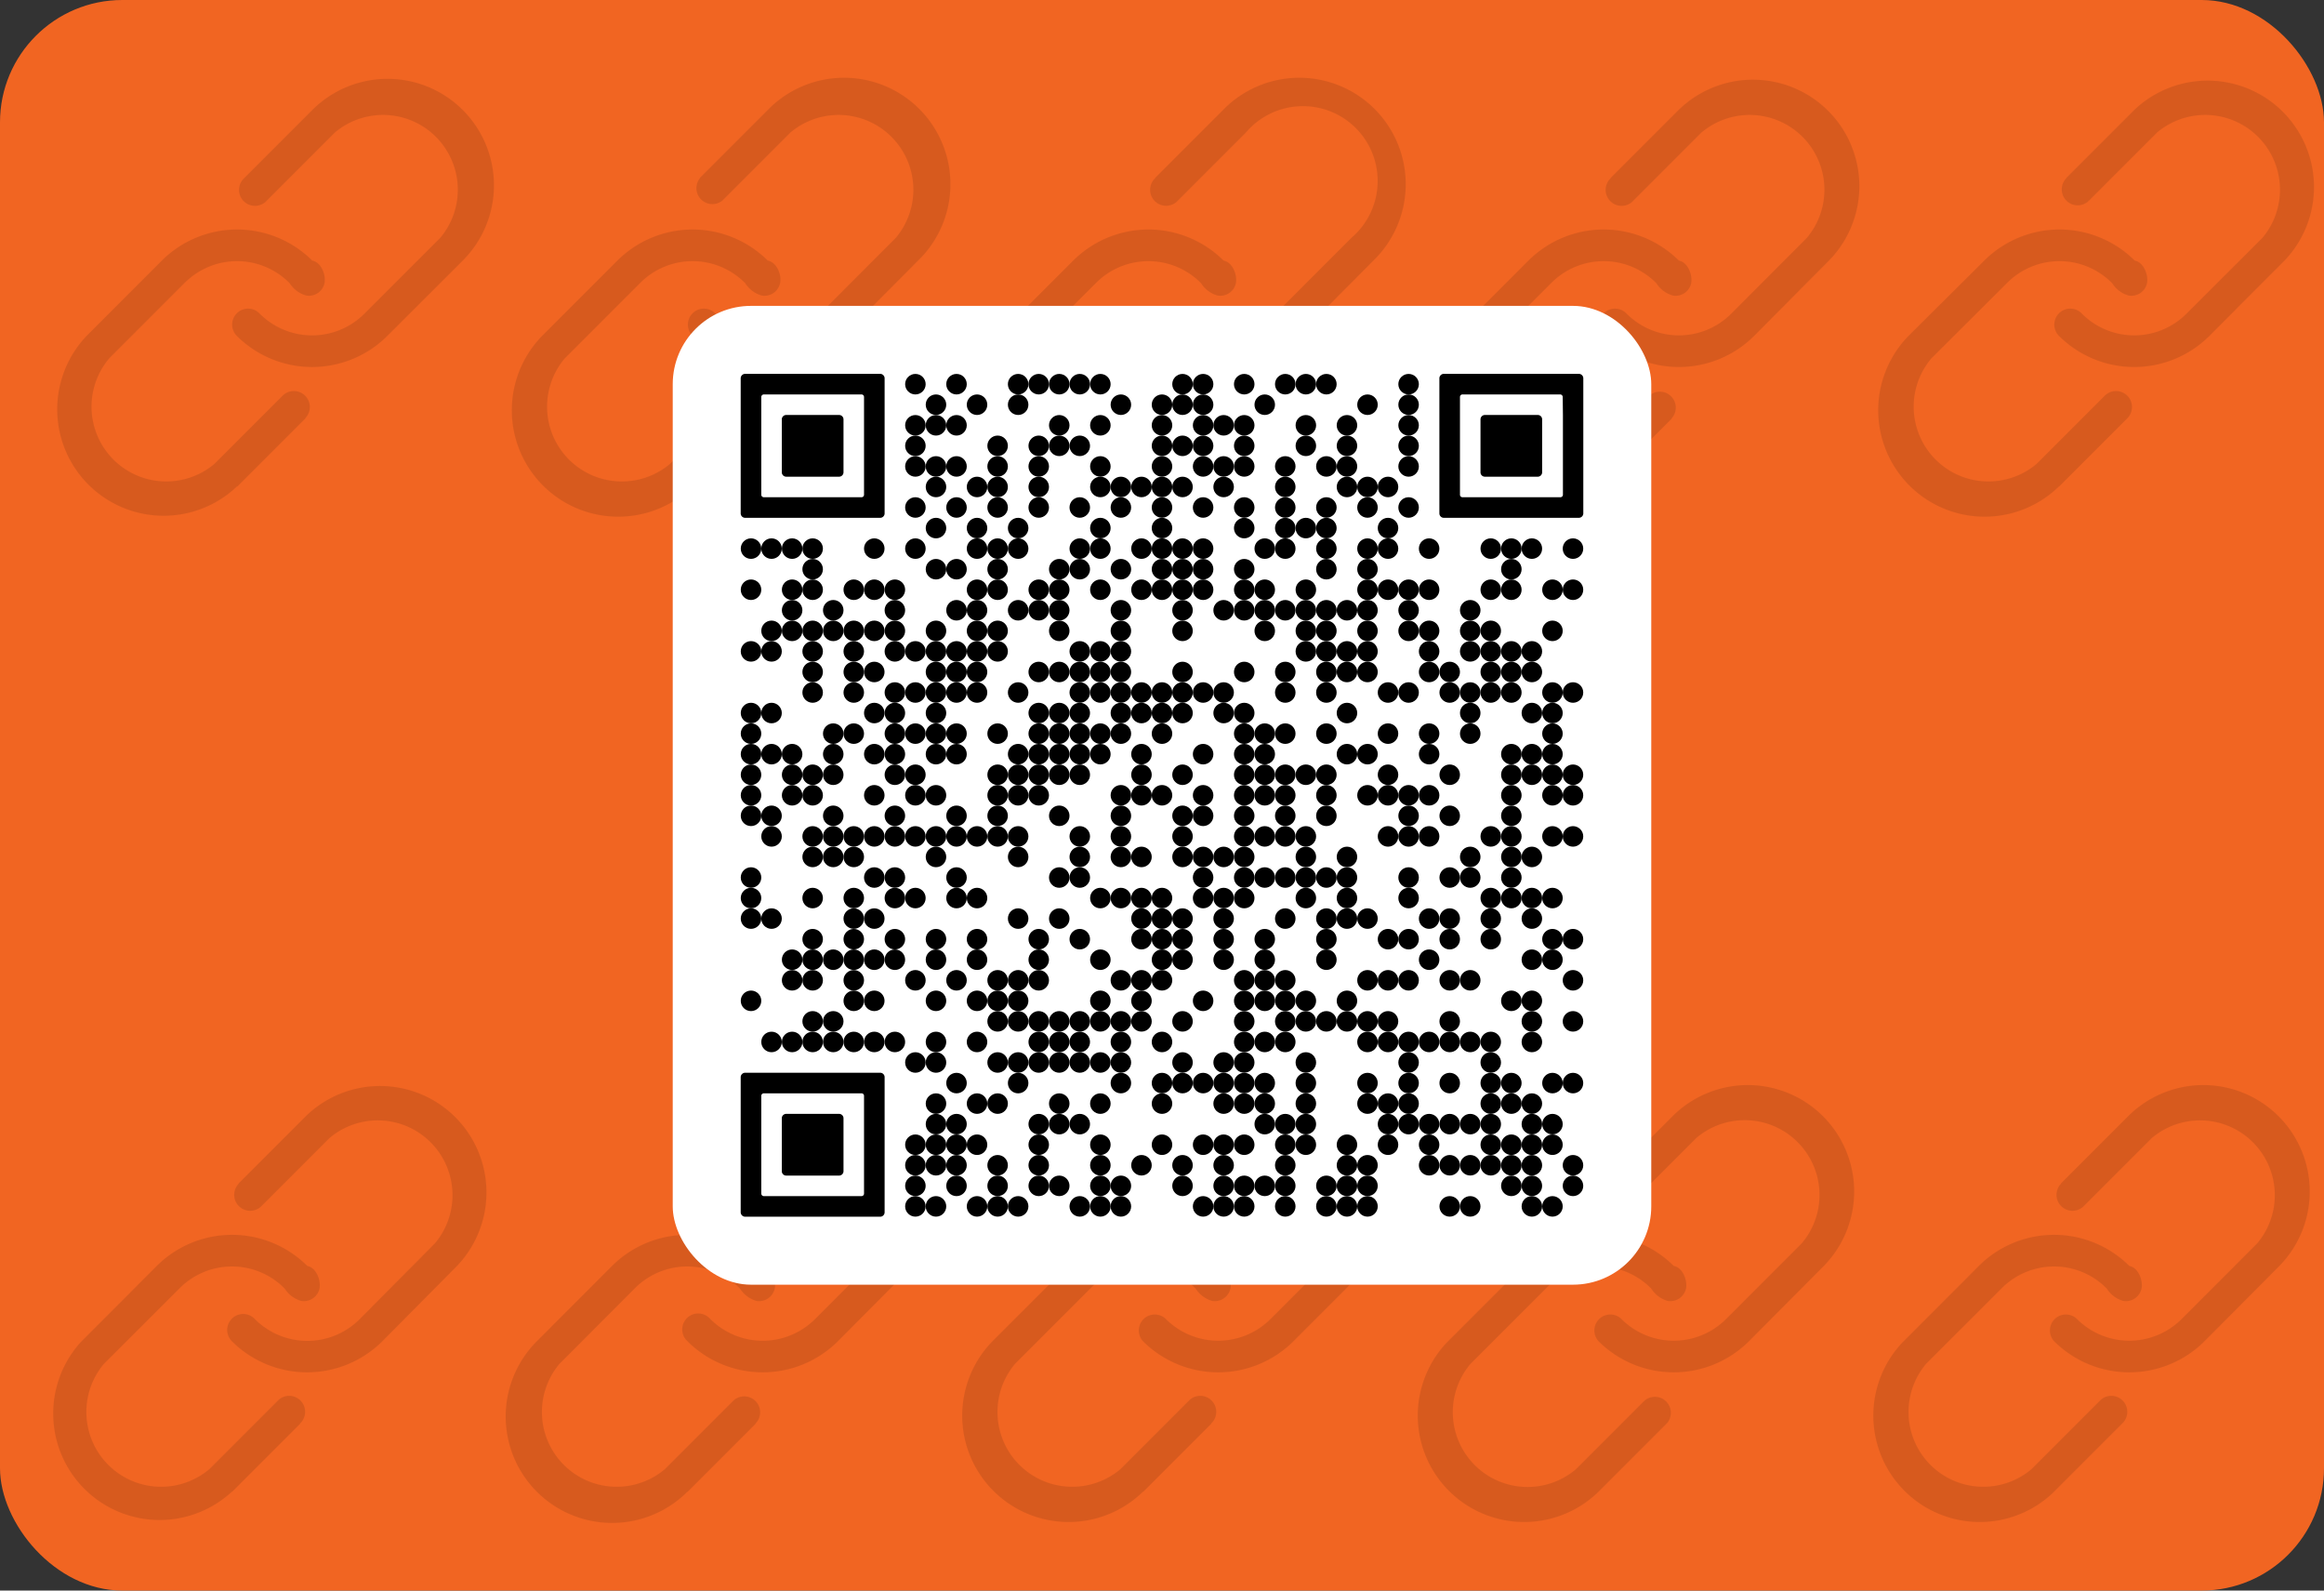 <svg xmlns="http://www.w3.org/2000/svg" viewBox="0 0 342 234"><rect x="0" y="0" width="342" height="234" fill="#333333" stroke="none"/><defs><style>.cls-1{fill:#f16522;}.cls-2{opacity:0.21;}.cls-3{opacity:0.5;}.cls-4{fill:#fff;}</style></defs><g id="Layer_2" data-name="Layer 2"><g id="orange_export_qr_with_background" data-name="orange export qr with background"><rect id="background" class="cls-1" width="342" height="234" rx="18"/><g id="link_icons" data-name="link icons" class="cls-2"><path class="cls-3" d="M34.88,71.56A15.66,15.66,0,0,1,12.74,49.42L23.81,38.34a15.69,15.69,0,0,1,22.15,0c1.27.23,2,2,1.81,3.24a2.34,2.34,0,0,1-2.71,1.9,4.25,4.25,0,0,1-2.43-1.81,10.87,10.87,0,0,0-15.5,0L16.06,52.74a11,11,0,0,0,15.5,15.5l10-10a2.35,2.35,0,0,1,3.37,3.28s0,0,0,.05l-10,10ZM57,49.42a15.69,15.69,0,0,1-22.15,0,2.35,2.35,0,0,1,3.32-3.33h0a10.88,10.88,0,0,0,15.51,0L64.78,35a11,11,0,0,0-15.5-15.5l-10,10a2.35,2.35,0,1,1-3.37-3.27l.05-.05,10-10A15.66,15.66,0,1,1,68.1,38.34Z"/><path class="cls-3" d="M101.92,71.56A15.66,15.66,0,0,1,79.77,49.42L90.85,38.34a15.68,15.68,0,0,1,22.14,0c1.28.23,2.05,2,1.82,3.24a2.34,2.34,0,0,1-2.72,1.9,4.26,4.26,0,0,1-2.42-1.81,10.87,10.87,0,0,0-15.5,0L83.1,52.74a11,11,0,0,0,15.5,15.5l10-10a2.35,2.35,0,0,1,3.37,3.28l0,.05-10,10Zm22.15-22.14a15.69,15.69,0,0,1-22.15,0,2.35,2.35,0,0,1,3.32-3.33h0a10.87,10.87,0,0,0,15.5,0L131.82,35a11,11,0,0,0-15.5-15.5l-10,10A2.35,2.35,0,0,1,103,26.21l0-.05,10-10a15.66,15.66,0,1,1,22.15,22.14Z"/><path class="cls-3" d="M169,71.56a15.66,15.66,0,1,1-22.15-22.14l11.08-11.08a15.68,15.68,0,0,1,22.14,0c1.28.23,2,2,1.82,3.24a2.34,2.34,0,0,1-2.72,1.9,4.23,4.23,0,0,1-2.42-1.81,10.87,10.87,0,0,0-15.5,0L150.13,52.74a11,11,0,0,0,15.51,15.5l10-10A2.35,2.35,0,0,1,179,61.55s0,0-.05.05l-10,10ZM191.1,49.42a15.68,15.68,0,0,1-22.14,0,2.35,2.35,0,0,1,3.32-3.33h0a10.87,10.87,0,0,0,15.5,0L198.86,35a11,11,0,1,0-15.51-15.5l-10,10A2.35,2.35,0,1,1,170,26.21s0,0,0-.05l10-10a15.66,15.66,0,1,1,22.15,22.14Z"/><path class="cls-3" d="M236,71.56a15.66,15.66,0,0,1-22.15-22.14l11.07-11.08a15.69,15.69,0,0,1,22.15,0c1.28.23,2,2,1.82,3.24a2.34,2.34,0,0,1-2.72,1.9,4.23,4.23,0,0,1-2.42-1.81,10.87,10.87,0,0,0-15.5,0L217.17,52.74a11,11,0,0,0,15.5,15.5l10-10A2.35,2.35,0,0,1,246,61.55l0,.05-10,10Zm22.14-22.14a15.68,15.68,0,0,1-22.14,0,2.35,2.35,0,0,1,3.32-3.33h0a10.87,10.87,0,0,0,15.5,0L265.89,35a11,11,0,0,0-15.5-15.5l-10,10a2.35,2.35,0,1,1-3.37-3.27l0-.05,10-10a15.66,15.66,0,0,1,22.15,22.14Z"/><path class="cls-3" d="M303,71.56a15.66,15.66,0,0,1-22.15-22.14L292,38.34a15.69,15.69,0,0,1,22.15,0c1.28.23,2,2,1.82,3.24a2.35,2.35,0,0,1-2.72,1.9,4.2,4.2,0,0,1-2.42-1.81,10.88,10.88,0,0,0-15.51,0L284.21,52.74a11,11,0,0,0,15.5,15.5l10-10a2.35,2.35,0,0,1,3.37,3.28l-.05.05-10,10Zm22.14-22.14a15.68,15.68,0,0,1-22.14,0,2.35,2.35,0,0,1,3.32-3.33h0a10.87,10.87,0,0,0,15.5,0L332.93,35a11,11,0,0,0-15.5-15.5l-10,10a2.34,2.34,0,1,1-3.36-3.27l0-.05,10-10a15.66,15.66,0,0,1,22.14,22.14Z"/><path class="cls-3" d="M34.12,219.46A15.66,15.66,0,0,1,12,197.32l11.07-11.08a15.69,15.69,0,0,1,22.15,0c1.27.23,2,2,1.82,3.24a2.37,2.37,0,0,1-2.72,1.91,4.31,4.31,0,0,1-2.43-1.82,10.87,10.87,0,0,0-15.5,0L15.3,200.64a11,11,0,0,0,15.5,15.5l10-10a2.35,2.35,0,1,1,3.37,3.27l0,.05-10,10Zm22.15-22.14a15.69,15.69,0,0,1-22.15,0A2.35,2.35,0,1,1,37.45,194h0A10.89,10.89,0,0,0,53,194L64,182.92a11,11,0,0,0-15.5-15.5l-10,10a2.35,2.35,0,0,1-3.37-3.28l0-.05,10-10a15.66,15.66,0,0,1,22.14,22.14Z"/><path class="cls-3" d="M101.16,219.46A15.66,15.66,0,0,1,79,197.32l11.07-11.08a15.68,15.68,0,0,1,22.14,0c1.28.23,2,2,1.82,3.24a2.36,2.36,0,0,1-2.72,1.91,4.33,4.33,0,0,1-2.42-1.82,10.87,10.87,0,0,0-15.5,0L82.34,200.64a11,11,0,0,0,15.5,15.5l10-10a2.34,2.34,0,1,1,3.36,3.27l0,.05-10,10Zm22.15-22.14a15.69,15.69,0,0,1-22.15,0,2.35,2.35,0,1,1,3.32-3.32h0A10.9,10.9,0,0,0,120,194l11.07-11.08a11,11,0,0,0-15.5-15.5l-10,10a2.35,2.35,0,0,1-3.37-3.28l0-.05,10-10a15.66,15.66,0,0,1,22.14,22.14Z"/><path class="cls-3" d="M168.2,219.46a15.66,15.66,0,0,1-22.15-22.14l11.08-11.08a15.68,15.68,0,0,1,22.14,0c1.28.23,2,2,1.82,3.24a2.36,2.36,0,0,1-2.72,1.91,4.29,4.29,0,0,1-2.42-1.82,10.87,10.87,0,0,0-15.5,0l-11.07,11.07a11,11,0,0,0,15.5,15.5l10-10a2.35,2.35,0,1,1,3.37,3.27l0,.05-10,10Zm22.15-22.14a15.69,15.69,0,0,1-22.15,0,2.35,2.35,0,0,1,3.32-3.32h0a10.89,10.89,0,0,0,15.5,0l11.08-11.08a11,11,0,0,0-15.5-15.5l-10,10a2.35,2.35,0,0,1-3.37-3.28l.05-.05,10-10a15.66,15.66,0,0,1,22.15,22.14Z"/><path class="cls-3" d="M235.24,219.46a15.66,15.66,0,0,1-22.15-22.14l11.08-11.08a15.68,15.68,0,0,1,22.14,0c1.28.23,2,2,1.82,3.24a2.36,2.36,0,0,1-2.72,1.91,4.29,4.29,0,0,1-2.42-1.82,10.87,10.87,0,0,0-15.5,0l-11.08,11.07a11,11,0,0,0,15.51,15.5l10-10a2.35,2.35,0,0,1,3.37,3.27s0,0-.05.05l-10,10Zm22.14-22.14a15.68,15.68,0,0,1-22.14,0,2.35,2.35,0,0,1,3.32-3.32h0a10.89,10.89,0,0,0,15.5,0l11.08-11.08a11,11,0,0,0-15.51-15.5l-10,10a2.35,2.35,0,0,1-3.37-3.28l0-.05,10-10a15.66,15.66,0,0,1,22.15,22.14Z"/><path class="cls-3" d="M302.28,219.46a15.66,15.66,0,0,1-22.15-22.14l11.07-11.08a15.69,15.69,0,0,1,22.15,0c1.28.23,2,2,1.82,3.24a2.36,2.36,0,0,1-2.72,1.91,4.26,4.26,0,0,1-2.42-1.82,10.87,10.87,0,0,0-15.5,0l-11.08,11.07a11,11,0,0,0,15.5,15.5l10-10a2.35,2.35,0,1,1,3.37,3.27l-.05.05-10,10Zm22.14-22.14a15.68,15.68,0,0,1-22.14,0A2.35,2.35,0,0,1,305.6,194h0a10.89,10.89,0,0,0,15.5,0l11.07-11.08a11,11,0,0,0-15.5-15.5l-10,10a2.35,2.35,0,0,1-3.37-3.28l0-.05,10-10a15.66,15.66,0,0,1,22.15,22.14Z"/></g><rect class="cls-4" x="99" y="45" width="144" height="144" rx="11.52"/></g><g id="_02" data-name="02"><circle cx="134.71" cy="56.52" r="1.51"/><circle cx="140.76" cy="56.52" r="1.51"/><circle cx="149.83" cy="56.52" r="1.51"/><circle cx="152.86" cy="56.52" r="1.51"/><circle cx="155.88" cy="56.52" r="1.51"/><circle cx="158.9" cy="56.52" r="1.51"/><circle cx="161.93" cy="56.52" r="1.51"/><circle cx="174.02" cy="56.52" r="1.51"/><circle cx="177.05" cy="56.52" r="1.51"/><circle cx="183.1" cy="56.52" r="1.51"/><circle cx="189.14" cy="56.52" r="1.51"/><circle cx="192.17" cy="56.52" r="1.51"/><circle cx="195.19" cy="56.52" r="1.51"/><circle cx="207.29" cy="56.52" r="1.51"/><circle cx="137.74" cy="59.54" r="1.51"/><circle cx="143.78" cy="59.54" r="1.51"/><circle cx="149.83" cy="59.54" r="1.51"/><circle cx="164.95" cy="59.54" r="1.51"/><circle cx="171" cy="59.54" r="1.51"/><circle cx="174.02" cy="59.54" r="1.51"/><circle cx="177.05" cy="59.54" r="1.51"/><circle cx="186.12" cy="59.54" r="1.51"/><circle cx="201.24" cy="59.54" r="1.51"/><circle cx="207.29" cy="59.54" r="1.51"/><circle cx="134.71" cy="62.57" r="1.51"/><circle cx="137.74" cy="62.57" r="1.51"/><circle cx="140.76" cy="62.57" r="1.51"/><circle cx="155.88" cy="62.57" r="1.51"/><circle cx="161.93" cy="62.57" r="1.51"/><circle cx="171" cy="62.57" r="1.51"/><circle cx="177.05" cy="62.57" r="1.51"/><circle cx="180.07" cy="62.57" r="1.51"/><circle cx="183.1" cy="62.57" r="1.51"/><circle cx="192.17" cy="62.57" r="1.51"/><circle cx="198.22" cy="62.57" r="1.51"/><circle cx="207.29" cy="62.57" r="1.51"/><circle cx="134.71" cy="65.59" r="1.51"/><circle cx="146.81" cy="65.59" r="1.51"/><circle cx="152.86" cy="65.59" r="1.51"/><circle cx="155.88" cy="65.59" r="1.51"/><circle cx="158.9" cy="65.59" r="1.51"/><circle cx="171" cy="65.59" r="1.51"/><circle cx="174.02" cy="65.59" r="1.51"/><circle cx="177.05" cy="65.59" r="1.51"/><circle cx="183.1" cy="65.59" r="1.51"/><circle cx="192.17" cy="65.59" r="1.51"/><circle cx="198.22" cy="65.59" r="1.51"/><circle cx="207.29" cy="65.59" r="1.51"/><circle cx="134.71" cy="68.62" r="1.51"/><circle cx="137.74" cy="68.62" r="1.51"/><circle cx="140.76" cy="68.62" r="1.51"/><circle cx="146.81" cy="68.62" r="1.51"/><circle cx="152.86" cy="68.62" r="1.51"/><circle cx="161.93" cy="68.62" r="1.51"/><circle cx="171" cy="68.62" r="1.51"/><circle cx="177.05" cy="68.62" r="1.51"/><circle cx="180.07" cy="68.62" r="1.51"/><circle cx="183.1" cy="68.62" r="1.51"/><circle cx="189.14" cy="68.62" r="1.51"/><circle cx="195.19" cy="68.62" r="1.51"/><circle cx="198.22" cy="68.62" r="1.51"/><circle cx="207.29" cy="68.62" r="1.51"/><circle cx="137.74" cy="71.64" r="1.51"/><circle cx="143.78" cy="71.64" r="1.51"/><circle cx="146.81" cy="71.64" r="1.51"/><circle cx="152.86" cy="71.64" r="1.51"/><circle cx="161.93" cy="71.64" r="1.51"/><circle cx="164.95" cy="71.64" r="1.51"/><circle cx="167.98" cy="71.64" r="1.51"/><circle cx="171" cy="71.64" r="1.51"/><circle cx="174.02" cy="71.64" r="1.51"/><circle cx="180.07" cy="71.64" r="1.51"/><circle cx="189.14" cy="71.64" r="1.51"/><circle cx="198.22" cy="71.64" r="1.51"/><circle cx="201.24" cy="71.64" r="1.51"/><circle cx="204.26" cy="71.64" r="1.51"/><circle cx="134.71" cy="74.66" r="1.51"/><circle cx="140.76" cy="74.66" r="1.51"/><circle cx="146.81" cy="74.66" r="1.51"/><circle cx="152.86" cy="74.66" r="1.51"/><circle cx="158.9" cy="74.66" r="1.51"/><circle cx="164.95" cy="74.66" r="1.51"/><circle cx="171" cy="74.66" r="1.51"/><circle cx="177.05" cy="74.66" r="1.51"/><circle cx="183.1" cy="74.66" r="1.51"/><circle cx="189.14" cy="74.66" r="1.51"/><circle cx="195.19" cy="74.66" r="1.51"/><circle cx="201.24" cy="74.66" r="1.51"/><circle cx="207.29" cy="74.66" r="1.51"/><circle cx="137.74" cy="77.69" r="1.51"/><circle cx="143.78" cy="77.69" r="1.51"/><circle cx="149.83" cy="77.69" r="1.51"/><circle cx="161.93" cy="77.69" r="1.51"/><circle cx="171" cy="77.69" r="1.51"/><circle cx="183.1" cy="77.69" r="1.51"/><circle cx="189.14" cy="77.69" r="1.51"/><circle cx="192.17" cy="77.69" r="1.51"/><circle cx="195.19" cy="77.69" r="1.51"/><circle cx="204.26" cy="77.69" r="1.51"/><circle cx="110.52" cy="80.71" r="1.51"/><circle cx="113.54" cy="80.71" r="1.51"/><circle cx="116.57" cy="80.71" r="1.51"/><circle cx="119.59" cy="80.71" r="1.51"/><circle cx="128.66" cy="80.71" r="1.51"/><circle cx="134.71" cy="80.71" r="1.51"/><circle cx="143.78" cy="80.71" r="1.51"/><circle cx="146.81" cy="80.71" r="1.51"/><circle cx="149.83" cy="80.71" r="1.51"/><circle cx="158.9" cy="80.71" r="1.51"/><circle cx="161.93" cy="80.71" r="1.51"/><circle cx="167.98" cy="80.71" r="1.51"/><circle cx="171" cy="80.71" r="1.51"/><circle cx="174.02" cy="80.71" r="1.51"/><circle cx="177.05" cy="80.71" r="1.51"/><circle cx="186.12" cy="80.71" r="1.51"/><circle cx="189.14" cy="80.71" r="1.51"/><circle cx="195.19" cy="80.71" r="1.51"/><circle cx="201.24" cy="80.71" r="1.51"/><circle cx="204.26" cy="80.71" r="1.51"/><circle cx="210.31" cy="80.71" r="1.51"/><circle cx="219.38" cy="80.71" r="1.51"/><circle cx="222.41" cy="80.71" r="1.51"/><circle cx="225.43" cy="80.71" r="1.51"/><circle cx="231.48" cy="80.71" r="1.51"/><circle cx="119.59" cy="83.74" r="1.51"/><circle cx="137.74" cy="83.74" r="1.51"/><circle cx="140.76" cy="83.74" r="1.51"/><circle cx="146.81" cy="83.74" r="1.51"/><circle cx="155.88" cy="83.74" r="1.51"/><circle cx="158.9" cy="83.74" r="1.51"/><circle cx="164.95" cy="83.74" r="1.51"/><circle cx="171" cy="83.74" r="1.51"/><circle cx="174.02" cy="83.74" r="1.51"/><circle cx="177.05" cy="83.74" r="1.51"/><circle cx="183.1" cy="83.74" r="1.51"/><circle cx="195.19" cy="83.74" r="1.51"/><circle cx="201.24" cy="83.74" r="1.51"/><circle cx="222.41" cy="83.74" r="1.51"/><circle cx="110.52" cy="86.76" r="1.51"/><circle cx="116.57" cy="86.76" r="1.51"/><circle cx="119.59" cy="86.76" r="1.51"/><circle cx="125.64" cy="86.76" r="1.51"/><circle cx="128.66" cy="86.76" r="1.51"/><circle cx="131.69" cy="86.76" r="1.51"/><circle cx="143.78" cy="86.76" r="1.51"/><circle cx="146.81" cy="86.76" r="1.51"/><circle cx="152.86" cy="86.76" r="1.51"/><circle cx="155.88" cy="86.76" r="1.51"/><circle cx="161.93" cy="86.76" r="1.51"/><circle cx="167.98" cy="86.76" r="1.51"/><circle cx="171" cy="86.76" r="1.51"/><circle cx="174.02" cy="86.76" r="1.51"/><circle cx="177.05" cy="86.76" r="1.51"/><circle cx="183.1" cy="86.76" r="1.51"/><circle cx="186.12" cy="86.76" r="1.51"/><circle cx="192.17" cy="86.76" r="1.51"/><circle cx="201.24" cy="86.76" r="1.51"/><circle cx="204.26" cy="86.76" r="1.51"/><circle cx="207.29" cy="86.76" r="1.51"/><circle cx="210.31" cy="86.76" r="1.51"/><circle cx="219.38" cy="86.76" r="1.51"/><circle cx="222.41" cy="86.76" r="1.51"/><circle cx="228.46" cy="86.76" r="1.51"/><circle cx="231.48" cy="86.76" r="1.51"/><circle cx="116.57" cy="89.78" r="1.51"/><circle cx="122.62" cy="89.78" r="1.51"/><circle cx="131.69" cy="89.78" r="1.51"/><circle cx="140.76" cy="89.78" r="1.51"/><circle cx="143.78" cy="89.78" r="1.51"/><circle cx="149.83" cy="89.78" r="1.51"/><circle cx="152.86" cy="89.78" r="1.51"/><circle cx="155.88" cy="89.78" r="1.51"/><circle cx="164.95" cy="89.78" r="1.51"/><circle cx="174.02" cy="89.78" r="1.51"/><circle cx="180.07" cy="89.78" r="1.51"/><circle cx="183.1" cy="89.78" r="1.51"/><circle cx="186.12" cy="89.78" r="1.51"/><circle cx="189.14" cy="89.78" r="1.51"/><circle cx="192.17" cy="89.78" r="1.51"/><circle cx="195.19" cy="89.78" r="1.51"/><circle cx="198.22" cy="89.78" r="1.51"/><circle cx="201.24" cy="89.78" r="1.51"/><circle cx="207.29" cy="89.78" r="1.51"/><circle cx="216.36" cy="89.78" r="1.51"/><circle cx="113.54" cy="92.81" r="1.51"/><circle cx="116.57" cy="92.81" r="1.51"/><circle cx="119.59" cy="92.81" r="1.51"/><circle cx="122.62" cy="92.81" r="1.51"/><circle cx="125.64" cy="92.81" r="1.51"/><circle cx="128.66" cy="92.81" r="1.51"/><circle cx="131.69" cy="92.81" r="1.51"/><circle cx="137.74" cy="92.81" r="1.51"/><circle cx="143.78" cy="92.81" r="1.51"/><circle cx="146.81" cy="92.81" r="1.51"/><circle cx="155.88" cy="92.81" r="1.51"/><circle cx="164.95" cy="92.81" r="1.51"/><circle cx="174.02" cy="92.81" r="1.51"/><circle cx="186.12" cy="92.81" r="1.51"/><circle cx="192.17" cy="92.81" r="1.51"/><circle cx="195.19" cy="92.81" r="1.51"/><circle cx="201.24" cy="92.81" r="1.51"/><circle cx="207.29" cy="92.81" r="1.51"/><circle cx="210.31" cy="92.81" r="1.51"/><circle cx="216.36" cy="92.81" r="1.51"/><circle cx="219.38" cy="92.81" r="1.51"/><circle cx="228.46" cy="92.81" r="1.51"/><circle cx="110.52" cy="95.83" r="1.51"/><circle cx="113.54" cy="95.83" r="1.51"/><circle cx="119.59" cy="95.83" r="1.51"/><circle cx="125.64" cy="95.83" r="1.51"/><circle cx="131.69" cy="95.83" r="1.51"/><circle cx="134.71" cy="95.83" r="1.51"/><circle cx="137.74" cy="95.83" r="1.51"/><circle cx="140.76" cy="95.83" r="1.51"/><circle cx="143.78" cy="95.83" r="1.51"/><circle cx="146.81" cy="95.83" r="1.51"/><circle cx="158.9" cy="95.83" r="1.51"/><circle cx="161.93" cy="95.83" r="1.51"/><circle cx="164.95" cy="95.83" r="1.51"/><circle cx="192.17" cy="95.83" r="1.51"/><circle cx="195.19" cy="95.83" r="1.51"/><circle cx="198.22" cy="95.83" r="1.51"/><circle cx="201.24" cy="95.83" r="1.51"/><circle cx="210.31" cy="95.83" r="1.51"/><circle cx="216.36" cy="95.83" r="1.51"/><circle cx="219.38" cy="95.83" r="1.51"/><circle cx="222.41" cy="95.83" r="1.51"/><circle cx="225.43" cy="95.83" r="1.51"/><circle cx="119.59" cy="98.86" r="1.51"/><circle cx="125.64" cy="98.86" r="1.51"/><circle cx="128.66" cy="98.86" r="1.51"/><circle cx="137.74" cy="98.86" r="1.51"/><circle cx="140.76" cy="98.86" r="1.51"/><circle cx="143.78" cy="98.86" r="1.51"/><circle cx="152.86" cy="98.86" r="1.51"/><circle cx="155.88" cy="98.86" r="1.51"/><circle cx="158.9" cy="98.86" r="1.51"/><circle cx="161.93" cy="98.86" r="1.51"/><circle cx="164.95" cy="98.86" r="1.51"/><circle cx="174.02" cy="98.86" r="1.51"/><circle cx="183.1" cy="98.86" r="1.51"/><circle cx="189.14" cy="98.86" r="1.51"/><circle cx="195.19" cy="98.86" r="1.51"/><circle cx="198.22" cy="98.86" r="1.51"/><circle cx="201.24" cy="98.86" r="1.51"/><circle cx="210.31" cy="98.86" r="1.51"/><circle cx="213.34" cy="98.86" r="1.51"/><circle cx="219.38" cy="98.86" r="1.51"/><circle cx="222.41" cy="98.86" r="1.51"/><circle cx="225.43" cy="98.86" r="1.51"/><circle cx="119.59" cy="101.88" r="1.51"/><circle cx="125.64" cy="101.88" r="1.51"/><circle cx="131.69" cy="101.88" r="1.51"/><circle cx="134.71" cy="101.88" r="1.51"/><circle cx="137.74" cy="101.88" r="1.51"/><circle cx="140.76" cy="101.88" r="1.51"/><circle cx="143.78" cy="101.88" r="1.51"/><circle cx="149.83" cy="101.88" r="1.51"/><circle cx="158.9" cy="101.88" r="1.51"/><circle cx="161.93" cy="101.88" r="1.51"/><circle cx="164.95" cy="101.88" r="1.51"/><circle cx="167.98" cy="101.88" r="1.51"/><circle cx="171" cy="101.88" r="1.51"/><circle cx="174.02" cy="101.88" r="1.51"/><circle cx="177.05" cy="101.88" r="1.51"/><circle cx="180.07" cy="101.88" r="1.51"/><circle cx="189.14" cy="101.88" r="1.51"/><circle cx="195.19" cy="101.88" r="1.51"/><circle cx="204.26" cy="101.88" r="1.51"/><circle cx="207.29" cy="101.88" r="1.51"/><circle cx="213.34" cy="101.88" r="1.51"/><circle cx="216.36" cy="101.88" r="1.51"/><circle cx="219.38" cy="101.88" r="1.51"/><circle cx="222.41" cy="101.88" r="1.51"/><circle cx="228.46" cy="101.88" r="1.51"/><circle cx="231.48" cy="101.88" r="1.51"/><circle cx="110.52" cy="104.9" r="1.51"/><circle cx="113.54" cy="104.9" r="1.51"/><circle cx="128.66" cy="104.9" r="1.51"/><circle cx="131.69" cy="104.9" r="1.51"/><circle cx="137.74" cy="104.9" r="1.51"/><circle cx="152.86" cy="104.9" r="1.51"/><circle cx="155.88" cy="104.9" r="1.51"/><circle cx="158.9" cy="104.9" r="1.51"/><circle cx="164.95" cy="104.9" r="1.51"/><circle cx="167.98" cy="104.9" r="1.51"/><circle cx="171" cy="104.9" r="1.51"/><circle cx="174.02" cy="104.9" r="1.51"/><circle cx="180.07" cy="104.9" r="1.51"/><circle cx="183.1" cy="104.9" r="1.51"/><circle cx="198.22" cy="104.9" r="1.51"/><circle cx="216.36" cy="104.9" r="1.51"/><circle cx="225.43" cy="104.9" r="1.51"/><circle cx="228.46" cy="104.9" r="1.51"/><circle cx="110.52" cy="107.93" r="1.51"/><circle cx="122.62" cy="107.93" r="1.51"/><circle cx="125.64" cy="107.93" r="1.51"/><circle cx="131.69" cy="107.93" r="1.51"/><circle cx="134.71" cy="107.93" r="1.51"/><circle cx="137.74" cy="107.93" r="1.51"/><circle cx="140.76" cy="107.93" r="1.51"/><circle cx="146.81" cy="107.93" r="1.51"/><circle cx="152.86" cy="107.93" r="1.51"/><circle cx="155.88" cy="107.93" r="1.51"/><circle cx="158.9" cy="107.93" r="1.51"/><circle cx="161.93" cy="107.93" r="1.51"/><circle cx="164.95" cy="107.93" r="1.51"/><circle cx="171" cy="107.93" r="1.51"/><circle cx="183.1" cy="107.93" r="1.51"/><circle cx="186.12" cy="107.93" r="1.51"/><circle cx="189.14" cy="107.93" r="1.51"/><circle cx="195.19" cy="107.93" r="1.51"/><circle cx="204.26" cy="107.93" r="1.51"/><circle cx="210.31" cy="107.93" r="1.51"/><circle cx="216.36" cy="107.93" r="1.51"/><circle cx="228.46" cy="107.93" r="1.51"/><circle cx="110.52" cy="110.95" r="1.51"/><circle cx="113.54" cy="110.95" r="1.51"/><circle cx="116.57" cy="110.95" r="1.51"/><circle cx="122.62" cy="110.95" r="1.51"/><circle cx="128.66" cy="110.95" r="1.51"/><circle cx="131.69" cy="110.95" r="1.51"/><circle cx="137.74" cy="110.95" r="1.51"/><circle cx="140.76" cy="110.95" r="1.51"/><circle cx="149.83" cy="110.95" r="1.51"/><circle cx="152.86" cy="110.95" r="1.51"/><circle cx="155.88" cy="110.95" r="1.51"/><circle cx="158.9" cy="110.95" r="1.51"/><circle cx="161.93" cy="110.95" r="1.51"/><circle cx="167.98" cy="110.95" r="1.51"/><circle cx="177.05" cy="110.95" r="1.51"/><circle cx="183.1" cy="110.95" r="1.51"/><circle cx="186.12" cy="110.95" r="1.51"/><circle cx="198.22" cy="110.95" r="1.51"/><circle cx="201.24" cy="110.95" r="1.51"/><circle cx="210.31" cy="110.95" r="1.51"/><circle cx="222.41" cy="110.95" r="1.51"/><circle cx="225.43" cy="110.95" r="1.51"/><circle cx="228.46" cy="110.95" r="1.51"/><circle cx="110.52" cy="113.98" r="1.51"/><circle cx="116.57" cy="113.98" r="1.51"/><circle cx="119.59" cy="113.98" r="1.51"/><circle cx="122.62" cy="113.98" r="1.51"/><circle cx="131.69" cy="113.98" r="1.51"/><circle cx="134.71" cy="113.98" r="1.51"/><circle cx="146.81" cy="113.98" r="1.51"/><circle cx="149.83" cy="113.98" r="1.51"/><circle cx="152.86" cy="113.98" r="1.51"/><circle cx="155.88" cy="113.98" r="1.51"/><circle cx="158.9" cy="113.98" r="1.51"/><circle cx="167.98" cy="113.98" r="1.51"/><circle cx="174.02" cy="113.98" r="1.51"/><circle cx="183.1" cy="113.98" r="1.51"/><circle cx="186.12" cy="113.98" r="1.51"/><circle cx="189.14" cy="113.98" r="1.51"/><circle cx="192.17" cy="113.98" r="1.51"/><circle cx="195.19" cy="113.98" r="1.51"/><circle cx="204.26" cy="113.98" r="1.51"/><circle cx="213.34" cy="113.98" r="1.51"/><circle cx="222.41" cy="113.98" r="1.51"/><circle cx="225.43" cy="113.98" r="1.51"/><circle cx="228.46" cy="113.98" r="1.51"/><circle cx="231.48" cy="113.98" r="1.51"/><circle cx="110.52" cy="117" r="1.51"/><circle cx="116.57" cy="117" r="1.51"/><circle cx="119.59" cy="117" r="1.51"/><circle cx="128.66" cy="117" r="1.51"/><circle cx="134.71" cy="117" r="1.51"/><circle cx="137.74" cy="117" r="1.51"/><circle cx="146.81" cy="117" r="1.51"/><circle cx="149.83" cy="117" r="1.51"/><circle cx="152.86" cy="117" r="1.51"/><circle cx="164.95" cy="117" r="1.51"/><circle cx="167.98" cy="117" r="1.51"/><circle cx="171" cy="117" r="1.51"/><circle cx="177.05" cy="117" r="1.51"/><circle cx="183.1" cy="117" r="1.51"/><circle cx="186.12" cy="117" r="1.51"/><circle cx="189.14" cy="117" r="1.51"/><circle cx="195.19" cy="117" r="1.51"/><circle cx="201.24" cy="117" r="1.51"/><circle cx="204.26" cy="117" r="1.51"/><circle cx="207.29" cy="117" r="1.51"/><circle cx="210.31" cy="117" r="1.51"/><circle cx="222.41" cy="117" r="1.51"/><circle cx="228.46" cy="117" r="1.51"/><circle cx="231.48" cy="117" r="1.51"/><circle cx="110.52" cy="120.02" r="1.51"/><circle cx="113.54" cy="120.02" r="1.51"/><circle cx="122.62" cy="120.02" r="1.51"/><circle cx="131.69" cy="120.02" r="1.51"/><circle cx="140.76" cy="120.02" r="1.51"/><circle cx="146.81" cy="120.02" r="1.51"/><circle cx="155.88" cy="120.02" r="1.51"/><circle cx="164.95" cy="120.02" r="1.51"/><circle cx="174.02" cy="120.02" r="1.51"/><circle cx="177.05" cy="120.02" r="1.51"/><circle cx="183.1" cy="120.02" r="1.51"/><circle cx="189.14" cy="120.02" r="1.51"/><circle cx="195.19" cy="120.02" r="1.51"/><circle cx="207.29" cy="120.02" r="1.51"/><circle cx="213.34" cy="120.02" r="1.51"/><circle cx="222.41" cy="120.02" r="1.51"/><circle cx="113.54" cy="123.05" r="1.51"/><circle cx="119.59" cy="123.05" r="1.51"/><circle cx="122.62" cy="123.05" r="1.51"/><circle cx="125.64" cy="123.05" r="1.51"/><circle cx="128.66" cy="123.05" r="1.51"/><circle cx="131.69" cy="123.05" r="1.51"/><circle cx="134.71" cy="123.05" r="1.51"/><circle cx="137.74" cy="123.05" r="1.51"/><circle cx="140.76" cy="123.05" r="1.51"/><circle cx="143.78" cy="123.05" r="1.51"/><circle cx="146.81" cy="123.05" r="1.51"/><circle cx="149.83" cy="123.05" r="1.51"/><circle cx="158.9" cy="123.05" r="1.51"/><circle cx="164.95" cy="123.05" r="1.51"/><circle cx="174.02" cy="123.05" r="1.51"/><circle cx="183.1" cy="123.05" r="1.51"/><circle cx="186.12" cy="123.05" r="1.51"/><circle cx="189.14" cy="123.05" r="1.51"/><circle cx="192.17" cy="123.05" r="1.51"/><circle cx="204.26" cy="123.05" r="1.51"/><circle cx="207.29" cy="123.05" r="1.51"/><circle cx="210.31" cy="123.05" r="1.51"/><circle cx="219.38" cy="123.05" r="1.51"/><circle cx="222.41" cy="123.05" r="1.51"/><circle cx="228.46" cy="123.05" r="1.51"/><circle cx="231.48" cy="123.05" r="1.51"/><circle cx="119.59" cy="126.07" r="1.51"/><circle cx="122.62" cy="126.07" r="1.51"/><circle cx="125.64" cy="126.07" r="1.51"/><circle cx="137.74" cy="126.07" r="1.51"/><circle cx="149.83" cy="126.07" r="1.51"/><circle cx="158.9" cy="126.07" r="1.51"/><circle cx="164.95" cy="126.07" r="1.51"/><circle cx="167.98" cy="126.07" r="1.51"/><circle cx="174.02" cy="126.07" r="1.51"/><circle cx="177.05" cy="126.07" r="1.51"/><circle cx="180.07" cy="126.07" r="1.51"/><circle cx="183.1" cy="126.07" r="1.51"/><circle cx="192.17" cy="126.07" r="1.51"/><circle cx="198.22" cy="126.07" r="1.51"/><circle cx="216.36" cy="126.07" r="1.51"/><circle cx="222.41" cy="126.07" r="1.51"/><circle cx="225.43" cy="126.07" r="1.51"/><circle cx="110.52" cy="129.1" r="1.51"/><circle cx="128.66" cy="129.1" r="1.51"/><circle cx="131.69" cy="129.1" r="1.51"/><circle cx="140.76" cy="129.1" r="1.51"/><circle cx="155.88" cy="129.1" r="1.51"/><circle cx="158.9" cy="129.1" r="1.51"/><circle cx="177.05" cy="129.1" r="1.51"/><circle cx="183.1" cy="129.1" r="1.51"/><circle cx="186.12" cy="129.1" r="1.51"/><circle cx="189.14" cy="129.1" r="1.51"/><circle cx="192.17" cy="129.1" r="1.51"/><circle cx="195.19" cy="129.1" r="1.51"/><circle cx="198.22" cy="129.1" r="1.51"/><circle cx="207.29" cy="129.1" r="1.51"/><circle cx="213.34" cy="129.1" r="1.51"/><circle cx="216.36" cy="129.1" r="1.51"/><circle cx="222.41" cy="129.1" r="1.51"/><circle cx="110.52" cy="132.12" r="1.51"/><circle cx="119.59" cy="132.12" r="1.51"/><circle cx="125.64" cy="132.12" r="1.51"/><circle cx="131.69" cy="132.12" r="1.51"/><circle cx="134.71" cy="132.12" r="1.51"/><circle cx="140.76" cy="132.12" r="1.51"/><circle cx="143.78" cy="132.12" r="1.51"/><circle cx="161.93" cy="132.12" r="1.51"/><circle cx="164.95" cy="132.12" r="1.51"/><circle cx="167.98" cy="132.12" r="1.51"/><circle cx="171" cy="132.12" r="1.51"/><circle cx="177.05" cy="132.12" r="1.51"/><circle cx="180.07" cy="132.12" r="1.51"/><circle cx="183.1" cy="132.12" r="1.51"/><circle cx="192.17" cy="132.12" r="1.51"/><circle cx="198.22" cy="132.12" r="1.51"/><circle cx="207.29" cy="132.12" r="1.51"/><circle cx="219.38" cy="132.12" r="1.51"/><circle cx="222.41" cy="132.12" r="1.51"/><circle cx="225.43" cy="132.12" r="1.51"/><circle cx="228.46" cy="132.12" r="1.51"/><circle cx="110.52" cy="135.14" r="1.51"/><circle cx="113.54" cy="135.14" r="1.51"/><circle cx="125.64" cy="135.14" r="1.51"/><circle cx="128.66" cy="135.14" r="1.51"/><circle cx="149.83" cy="135.14" r="1.51"/><circle cx="155.88" cy="135.14" r="1.51"/><circle cx="167.98" cy="135.14" r="1.51"/><circle cx="171" cy="135.14" r="1.51"/><circle cx="174.02" cy="135.14" r="1.51"/><circle cx="180.07" cy="135.14" r="1.51"/><circle cx="189.14" cy="135.14" r="1.51"/><circle cx="195.19" cy="135.14" r="1.51"/><circle cx="198.22" cy="135.14" r="1.51"/><circle cx="201.24" cy="135.14" r="1.51"/><circle cx="210.31" cy="135.14" r="1.51"/><circle cx="213.34" cy="135.14" r="1.51"/><circle cx="219.38" cy="135.14" r="1.51"/><circle cx="225.43" cy="135.14" r="1.51"/><circle cx="119.59" cy="138.17" r="1.51"/><circle cx="125.64" cy="138.17" r="1.51"/><circle cx="131.69" cy="138.17" r="1.51"/><circle cx="137.74" cy="138.17" r="1.51"/><circle cx="143.78" cy="138.17" r="1.51"/><circle cx="152.86" cy="138.17" r="1.51"/><circle cx="158.9" cy="138.17" r="1.51"/><circle cx="167.98" cy="138.17" r="1.51"/><circle cx="171" cy="138.17" r="1.51"/><circle cx="174.02" cy="138.17" r="1.51"/><circle cx="180.07" cy="138.17" r="1.51"/><circle cx="186.12" cy="138.17" r="1.51"/><circle cx="195.19" cy="138.17" r="1.51"/><circle cx="204.26" cy="138.17" r="1.51"/><circle cx="207.29" cy="138.17" r="1.51"/><circle cx="213.34" cy="138.17" r="1.51"/><circle cx="219.38" cy="138.17" r="1.51"/><circle cx="228.46" cy="138.17" r="1.51"/><circle cx="231.48" cy="138.17" r="1.51"/><circle cx="116.57" cy="141.19" r="1.51"/><circle cx="119.59" cy="141.19" r="1.51"/><circle cx="122.62" cy="141.19" r="1.51"/><circle cx="125.64" cy="141.19" r="1.51"/><circle cx="128.66" cy="141.19" r="1.51"/><circle cx="131.69" cy="141.19" r="1.51"/><circle cx="137.74" cy="141.19" r="1.51"/><circle cx="143.78" cy="141.19" r="1.51"/><circle cx="152.86" cy="141.19" r="1.51"/><circle cx="161.93" cy="141.19" r="1.51"/><circle cx="171" cy="141.19" r="1.51"/><circle cx="174.02" cy="141.19" r="1.51"/><circle cx="180.07" cy="141.19" r="1.51"/><circle cx="186.12" cy="141.19" r="1.51"/><circle cx="195.19" cy="141.19" r="1.51"/><circle cx="210.31" cy="141.19" r="1.51"/><circle cx="225.43" cy="141.19" r="1.51"/><circle cx="228.46" cy="141.19" r="1.51"/><circle cx="116.57" cy="144.22" r="1.51"/><circle cx="119.59" cy="144.22" r="1.51"/><circle cx="125.64" cy="144.22" r="1.51"/><circle cx="134.71" cy="144.22" r="1.51"/><circle cx="140.76" cy="144.22" r="1.51"/><circle cx="146.81" cy="144.22" r="1.51"/><circle cx="149.83" cy="144.22" r="1.51"/><circle cx="152.86" cy="144.22" r="1.51"/><circle cx="164.95" cy="144.22" r="1.51"/><circle cx="167.98" cy="144.22" r="1.51"/><circle cx="171" cy="144.22" r="1.51"/><circle cx="183.1" cy="144.22" r="1.51"/><circle cx="186.12" cy="144.22" r="1.51"/><circle cx="189.14" cy="144.22" r="1.51"/><circle cx="201.24" cy="144.22" r="1.51"/><circle cx="204.26" cy="144.22" r="1.51"/><circle cx="207.29" cy="144.22" r="1.51"/><circle cx="213.34" cy="144.22" r="1.51"/><circle cx="216.36" cy="144.22" r="1.51"/><circle cx="231.48" cy="144.22" r="1.51"/><circle cx="110.52" cy="147.24" r="1.51"/><circle cx="125.64" cy="147.24" r="1.51"/><circle cx="128.66" cy="147.24" r="1.51"/><circle cx="137.74" cy="147.24" r="1.51"/><circle cx="143.78" cy="147.24" r="1.51"/><circle cx="146.81" cy="147.24" r="1.51"/><circle cx="149.83" cy="147.24" r="1.51"/><circle cx="161.93" cy="147.24" r="1.51"/><circle cx="167.98" cy="147.24" r="1.51"/><circle cx="177.05" cy="147.24" r="1.51"/><circle cx="183.1" cy="147.24" r="1.51"/><circle cx="186.12" cy="147.24" r="1.51"/><circle cx="189.14" cy="147.24" r="1.51"/><circle cx="192.17" cy="147.24" r="1.51"/><circle cx="198.22" cy="147.24" r="1.51"/><circle cx="222.41" cy="147.24" r="1.51"/><circle cx="225.43" cy="147.24" r="1.51"/><circle cx="119.59" cy="150.26" r="1.51"/><circle cx="122.62" cy="150.26" r="1.51"/><circle cx="146.81" cy="150.26" r="1.51"/><circle cx="149.83" cy="150.26" r="1.51"/><circle cx="152.86" cy="150.26" r="1.51"/><circle cx="155.88" cy="150.26" r="1.51"/><circle cx="158.9" cy="150.26" r="1.51"/><circle cx="161.93" cy="150.26" r="1.51"/><circle cx="164.95" cy="150.26" r="1.51"/><circle cx="167.98" cy="150.26" r="1.51"/><circle cx="174.02" cy="150.26" r="1.51"/><circle cx="183.1" cy="150.26" r="1.51"/><circle cx="189.14" cy="150.26" r="1.51"/><circle cx="192.17" cy="150.26" r="1.51"/><circle cx="195.19" cy="150.26" r="1.51"/><circle cx="198.22" cy="150.26" r="1.51"/><circle cx="201.24" cy="150.26" r="1.51"/><circle cx="204.26" cy="150.26" r="1.51"/><circle cx="213.34" cy="150.26" r="1.51"/><circle cx="225.43" cy="150.26" r="1.51"/><circle cx="231.48" cy="150.26" r="1.51"/><circle cx="113.54" cy="153.29" r="1.51"/><circle cx="116.57" cy="153.29" r="1.51"/><circle cx="119.59" cy="153.29" r="1.51"/><circle cx="122.62" cy="153.29" r="1.51"/><circle cx="125.64" cy="153.29" r="1.51"/><circle cx="128.66" cy="153.29" r="1.51"/><circle cx="131.69" cy="153.29" r="1.51"/><circle cx="137.74" cy="153.29" r="1.51"/><circle cx="143.78" cy="153.29" r="1.51"/><circle cx="152.86" cy="153.29" r="1.51"/><circle cx="155.88" cy="153.29" r="1.51"/><circle cx="158.9" cy="153.29" r="1.51"/><circle cx="164.95" cy="153.29" r="1.51"/><circle cx="171" cy="153.29" r="1.51"/><circle cx="183.1" cy="153.29" r="1.51"/><circle cx="186.12" cy="153.29" r="1.51"/><circle cx="189.14" cy="153.29" r="1.51"/><circle cx="201.24" cy="153.29" r="1.51"/><circle cx="204.26" cy="153.29" r="1.51"/><circle cx="207.29" cy="153.29" r="1.51"/><circle cx="210.31" cy="153.29" r="1.51"/><circle cx="213.34" cy="153.29" r="1.51"/><circle cx="216.36" cy="153.29" r="1.51"/><circle cx="219.38" cy="153.29" r="1.51"/><circle cx="225.43" cy="153.29" r="1.51"/><circle cx="134.71" cy="156.31" r="1.51"/><circle cx="137.74" cy="156.31" r="1.51"/><circle cx="146.81" cy="156.31" r="1.51"/><circle cx="149.83" cy="156.31" r="1.51"/><circle cx="152.86" cy="156.31" r="1.51"/><circle cx="155.88" cy="156.31" r="1.51"/><circle cx="158.9" cy="156.31" r="1.51"/><circle cx="161.93" cy="156.31" r="1.51"/><circle cx="164.95" cy="156.31" r="1.51"/><circle cx="174.02" cy="156.31" r="1.51"/><circle cx="180.07" cy="156.31" r="1.51"/><circle cx="183.1" cy="156.31" r="1.51"/><circle cx="192.17" cy="156.31" r="1.51"/><circle cx="207.29" cy="156.31" r="1.51"/><circle cx="219.38" cy="156.31" r="1.51"/><circle cx="140.76" cy="159.34" r="1.51"/><circle cx="149.83" cy="159.34" r="1.51"/><circle cx="164.95" cy="159.34" r="1.51"/><circle cx="171" cy="159.34" r="1.51"/><circle cx="174.02" cy="159.34" r="1.51"/><circle cx="177.05" cy="159.34" r="1.51"/><circle cx="180.07" cy="159.34" r="1.51"/><circle cx="183.1" cy="159.34" r="1.51"/><circle cx="186.12" cy="159.34" r="1.51"/><circle cx="192.17" cy="159.34" r="1.51"/><circle cx="201.24" cy="159.34" r="1.51"/><circle cx="207.29" cy="159.34" r="1.51"/><circle cx="213.34" cy="159.34" r="1.51"/><circle cx="219.38" cy="159.34" r="1.51"/><circle cx="222.41" cy="159.34" r="1.51"/><circle cx="228.46" cy="159.34" r="1.51"/><circle cx="231.48" cy="159.34" r="1.51"/><circle cx="137.74" cy="162.36" r="1.51"/><circle cx="143.78" cy="162.36" r="1.51"/><circle cx="146.81" cy="162.36" r="1.51"/><circle cx="155.88" cy="162.36" r="1.51"/><circle cx="161.93" cy="162.36" r="1.51"/><circle cx="171" cy="162.36" r="1.51"/><circle cx="180.07" cy="162.36" r="1.51"/><circle cx="183.1" cy="162.36" r="1.51"/><circle cx="186.12" cy="162.36" r="1.51"/><circle cx="192.17" cy="162.36" r="1.51"/><circle cx="201.24" cy="162.36" r="1.51"/><circle cx="204.26" cy="162.36" r="1.51"/><circle cx="207.29" cy="162.36" r="1.51"/><circle cx="219.38" cy="162.36" r="1.51"/><circle cx="222.41" cy="162.36" r="1.51"/><circle cx="225.43" cy="162.36" r="1.51"/><circle cx="137.74" cy="165.38" r="1.51"/><circle cx="140.76" cy="165.38" r="1.51"/><circle cx="152.86" cy="165.38" r="1.51"/><circle cx="155.88" cy="165.38" r="1.51"/><circle cx="158.9" cy="165.38" r="1.51"/><circle cx="186.12" cy="165.38" r="1.51"/><circle cx="189.14" cy="165.38" r="1.51"/><circle cx="192.17" cy="165.38" r="1.51"/><circle cx="204.26" cy="165.38" r="1.51"/><circle cx="207.29" cy="165.38" r="1.51"/><circle cx="210.31" cy="165.38" r="1.51"/><circle cx="213.34" cy="165.38" r="1.51"/><circle cx="216.36" cy="165.38" r="1.51"/><circle cx="219.38" cy="165.38" r="1.51"/><circle cx="225.43" cy="165.38" r="1.51"/><circle cx="228.46" cy="165.38" r="1.51"/><circle cx="134.71" cy="168.41" r="1.51"/><circle cx="137.74" cy="168.41" r="1.51"/><circle cx="140.76" cy="168.41" r="1.51"/><circle cx="143.78" cy="168.41" r="1.51"/><circle cx="152.86" cy="168.41" r="1.51"/><circle cx="161.93" cy="168.41" r="1.51"/><circle cx="171" cy="168.41" r="1.51"/><circle cx="177.05" cy="168.41" r="1.51"/><circle cx="180.07" cy="168.41" r="1.51"/><circle cx="183.1" cy="168.41" r="1.51"/><circle cx="189.14" cy="168.41" r="1.51"/><circle cx="192.17" cy="168.41" r="1.51"/><circle cx="198.22" cy="168.41" r="1.51"/><circle cx="204.26" cy="168.41" r="1.51"/><circle cx="210.31" cy="168.41" r="1.51"/><circle cx="219.38" cy="168.41" r="1.51"/><circle cx="222.41" cy="168.41" r="1.51"/><circle cx="225.43" cy="168.41" r="1.51"/><circle cx="228.46" cy="168.41" r="1.51"/><circle cx="134.71" cy="171.43" r="1.51"/><circle cx="137.74" cy="171.43" r="1.51"/><circle cx="140.76" cy="171.43" r="1.51"/><circle cx="146.81" cy="171.43" r="1.51"/><circle cx="152.86" cy="171.43" r="1.51"/><circle cx="161.93" cy="171.43" r="1.51"/><circle cx="167.98" cy="171.43" r="1.51"/><circle cx="174.02" cy="171.43" r="1.51"/><circle cx="180.07" cy="171.43" r="1.51"/><circle cx="189.14" cy="171.43" r="1.51"/><circle cx="198.22" cy="171.43" r="1.51"/><circle cx="201.24" cy="171.43" r="1.51"/><circle cx="210.31" cy="171.43" r="1.51"/><circle cx="213.34" cy="171.43" r="1.51"/><circle cx="216.36" cy="171.43" r="1.51"/><circle cx="219.38" cy="171.43" r="1.51"/><circle cx="222.41" cy="171.43" r="1.51"/><circle cx="225.43" cy="171.43" r="1.51"/><circle cx="231.48" cy="171.43" r="1.51"/><circle cx="134.71" cy="174.46" r="1.51"/><circle cx="140.76" cy="174.46" r="1.51"/><circle cx="146.81" cy="174.46" r="1.51"/><circle cx="152.86" cy="174.46" r="1.51"/><circle cx="155.88" cy="174.46" r="1.51"/><circle cx="161.93" cy="174.46" r="1.51"/><circle cx="164.95" cy="174.46" r="1.51"/><circle cx="174.02" cy="174.46" r="1.51"/><circle cx="180.07" cy="174.46" r="1.51"/><circle cx="183.1" cy="174.46" r="1.51"/><circle cx="186.12" cy="174.46" r="1.51"/><circle cx="189.14" cy="174.46" r="1.51"/><circle cx="195.19" cy="174.46" r="1.51"/><circle cx="198.22" cy="174.46" r="1.51"/><circle cx="201.24" cy="174.46" r="1.51"/><circle cx="222.41" cy="174.46" r="1.51"/><circle cx="225.43" cy="174.46" r="1.51"/><circle cx="231.48" cy="174.46" r="1.51"/><circle cx="134.71" cy="177.48" r="1.51"/><circle cx="137.74" cy="177.48" r="1.51"/><circle cx="143.78" cy="177.48" r="1.51"/><circle cx="146.81" cy="177.48" r="1.51"/><circle cx="149.83" cy="177.48" r="1.51"/><circle cx="158.9" cy="177.48" r="1.51"/><circle cx="161.93" cy="177.48" r="1.51"/><circle cx="164.95" cy="177.48" r="1.51"/><circle cx="177.05" cy="177.48" r="1.51"/><circle cx="180.07" cy="177.48" r="1.51"/><circle cx="183.1" cy="177.48" r="1.51"/><circle cx="189.14" cy="177.48" r="1.51"/><circle cx="195.19" cy="177.48" r="1.51"/><circle cx="198.22" cy="177.48" r="1.51"/><circle cx="201.24" cy="177.48" r="1.51"/><circle cx="213.34" cy="177.48" r="1.51"/><circle cx="216.36" cy="177.48" r="1.51"/><circle cx="225.43" cy="177.48" r="1.51"/><circle cx="228.46" cy="177.48" r="1.51"/><path d="M109.65,55a.66.66,0,0,0-.65.65V75.53a.65.65,0,0,0,.65.65h19.88a.65.65,0,0,0,.65-.65V55.65a.66.66,0,0,0-.65-.65Zm17.5,6.06V72.78a.36.36,0,0,1-.37.37H112.4a.37.37,0,0,1-.37-.37V58.4a.38.38,0,0,1,.37-.37h14.38a.37.37,0,0,1,.37.37Z"/><path d="M124.13,67.1V61.7a.65.65,0,0,0-.65-.65H115.7a.65.65,0,0,0-.65.65v7.79a.65.65,0,0,0,.65.64h7.78a.65.65,0,0,0,.65-.64Z"/><path d="M212.47,55a.66.66,0,0,0-.65.65V75.53a.65.65,0,0,0,.65.65h19.88a.66.66,0,0,0,.65-.65V55.65a.66.66,0,0,0-.65-.65ZM230,61.06V72.78a.37.37,0,0,1-.37.37H215.22a.36.36,0,0,1-.37-.37V58.4a.37.37,0,0,1,.37-.37H229.6a.38.38,0,0,1,.37.37Z"/><path d="M226.94,67.1V61.7a.64.64,0,0,0-.64-.65h-7.79a.65.65,0,0,0-.64.65v7.79a.64.64,0,0,0,.64.64h7.79a.64.64,0,0,0,.64-.64Z"/><path d="M109.65,157.82a.66.66,0,0,0-.65.65v19.88a.66.66,0,0,0,.65.65h19.88a.65.65,0,0,0,.65-.65V158.47a.65.65,0,0,0-.65-.65Zm17.5,6.05V175.6a.37.37,0,0,1-.37.37H112.4a.38.38,0,0,1-.37-.37V161.22a.37.37,0,0,1,.37-.37h14.38a.36.36,0,0,1,.37.37Z"/><path d="M124.13,169.92v-5.41a.65.65,0,0,0-.65-.64H115.7a.65.65,0,0,0-.65.64v7.79a.65.65,0,0,0,.65.65h7.78a.65.65,0,0,0,.65-.65Z"/></g></g></svg>